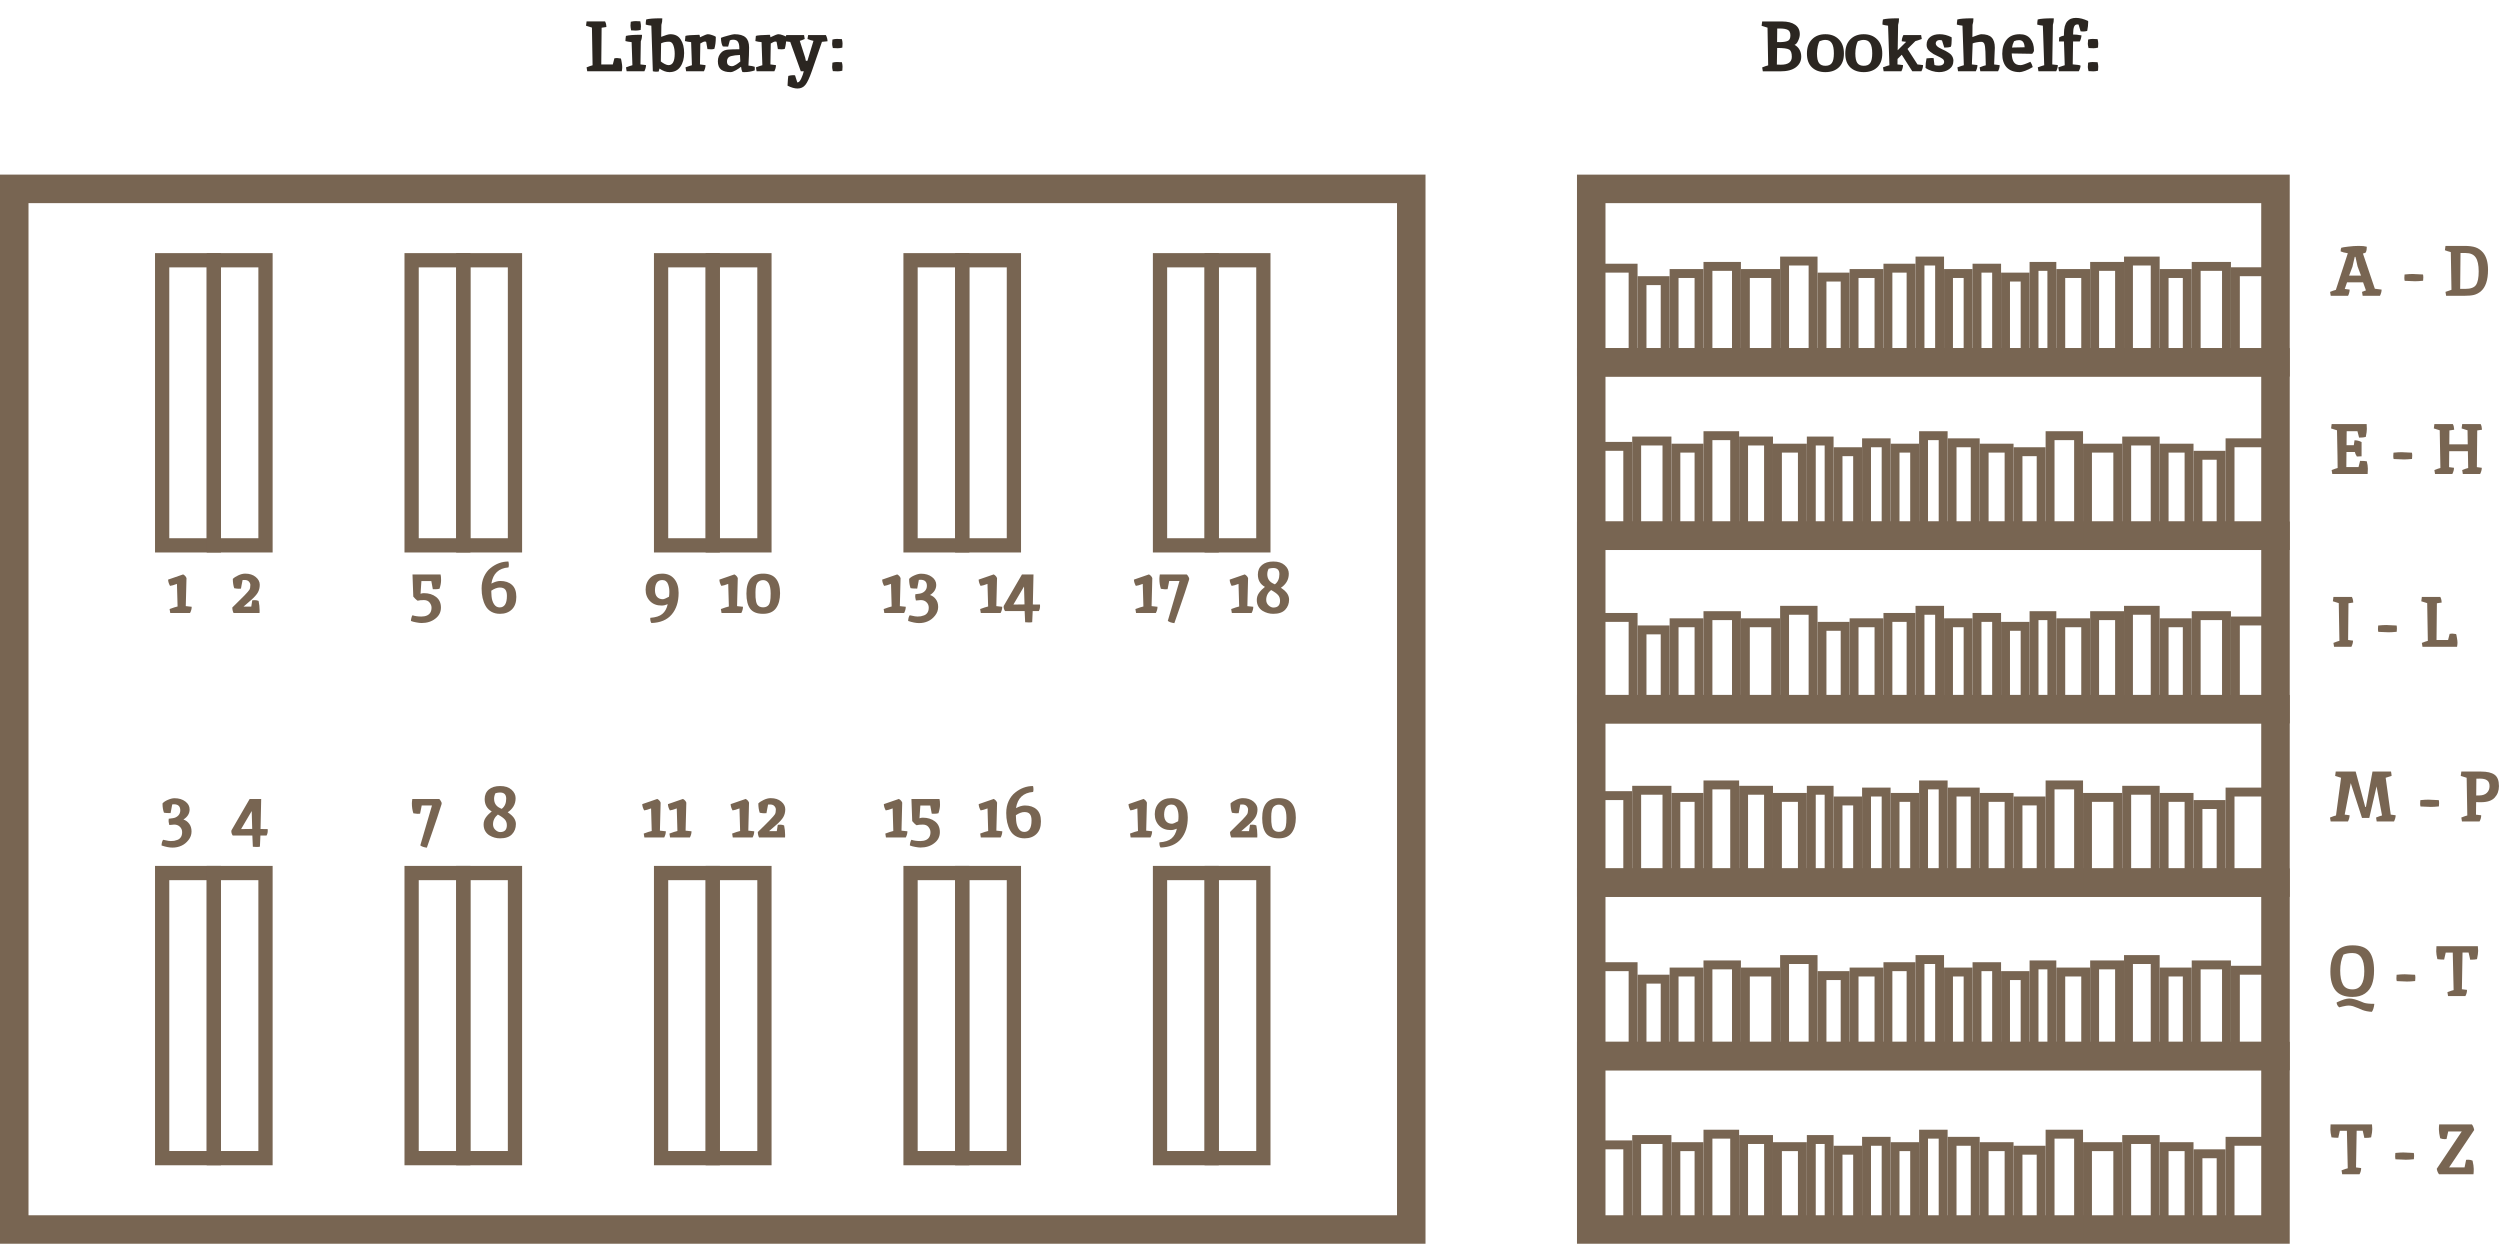 
<svg
        width="1403"
        height="698"
        viewBox="0 0 1403 698"
        fill="none"
        xmlns="http://www.w3.org/2000/svg"
>
    <rect
            id="1"
            x="91"
            y="146.052"
            width="29"
            height="160"
            stroke="#786552"
            stroke-width="8"
    />
    <rect
            id="2"
            x="120"
            y="146.052"
            width="29"
            height="160"
            stroke="#786552"
            stroke-width="8"
    />
    <path
            d="M104.66 324.438C104.66 324.758 104.527 329.998 104.26 340.158L107.58 340.518C107.58 341.691 107.273 342.851 106.66 343.998H95.54L95.18 341.798C97.153 341.051 98.647 340.571 99.66 340.358C99.42 331.985 99.3 327.758 99.3 327.678C97.647 328.318 96.353 328.691 95.42 328.798C94.727 327.571 94.367 326.398 94.34 325.278L102.78 322.358C103.713 322.865 104.34 323.558 104.66 324.438ZM135.215 330.358L133.775 330.398C133.295 330.398 132.522 330.305 131.455 330.118C130.948 328.731 130.682 326.985 130.655 324.878C131.375 324.158 132.402 323.491 133.735 322.878C135.095 322.238 136.375 321.918 137.575 321.918C140.028 321.918 142.002 322.545 143.495 323.798C145.015 325.051 145.775 326.505 145.775 328.158C145.775 329.811 145.415 331.265 144.695 332.518C143.975 333.771 142.695 335.198 140.855 336.798L136.655 340.438H141.015C141.308 338.331 141.495 337.145 141.575 336.878C141.895 336.825 142.388 336.798 143.055 336.798C143.722 336.798 144.415 336.945 145.135 337.238C145.508 339.105 145.695 340.891 145.695 342.598L145.655 343.998H131.055C130.602 343.038 130.375 342.011 130.375 340.918C136.188 335.318 139.388 331.998 139.975 330.958C140.322 330.345 140.495 329.451 140.495 328.278C140.495 327.638 140.228 327.011 139.695 326.398C139.162 325.785 138.348 325.478 137.255 325.478C136.748 325.478 136.375 325.491 136.135 325.518C136.002 326.105 135.828 326.998 135.615 328.198C135.402 329.371 135.268 330.091 135.215 330.358Z"
            fill="#786552"
    />
    <path
            d="M101.172 454.758C101.172 452.491 99.972 451.358 97.572 451.358C97.332 451.358 97.025 451.385 96.652 451.438L95.732 456.318C93.865 456.318 92.626 456.238 92.012 456.078C91.479 454.585 91.212 452.971 91.212 451.238V450.878C91.826 450.131 92.826 449.465 94.212 448.878C95.626 448.265 96.852 447.958 97.892 447.958C100.372 447.958 102.412 448.571 104.012 449.798C105.612 450.998 106.412 452.478 106.412 454.238C106.412 456.558 105.252 458.451 102.932 459.918C104.212 460.318 105.292 461.105 106.172 462.278C107.052 463.425 107.492 464.878 107.492 466.638C107.492 468.398 106.919 469.998 105.772 471.438C104.626 472.905 103.292 473.971 101.772 474.638C100.252 475.331 98.599 475.678 96.812 475.678C95.052 475.678 92.999 475.278 90.652 474.478C90.706 473.118 90.999 472.051 91.532 471.278L92.732 471.518C94.012 471.838 95.052 471.998 95.852 471.998C96.679 471.998 97.305 471.958 97.732 471.878C98.159 471.798 98.759 471.625 99.532 471.358C100.306 471.091 100.946 470.598 101.452 469.878C101.959 469.158 102.212 468.198 102.212 466.998C102.212 465.798 101.799 464.798 100.972 463.998C100.146 463.171 99.079 462.758 97.772 462.758C97.692 462.758 96.772 462.838 95.012 462.998C94.746 461.878 94.612 461.145 94.612 460.798C94.612 460.451 94.639 460.011 94.692 459.478L97.052 459.158C98.199 458.998 99.172 458.531 99.972 457.758C100.772 456.958 101.172 455.958 101.172 454.758ZM150.219 465.278L150.259 466.198C150.259 467.238 150.032 468.145 149.579 468.918H146.139L145.859 475.158C145.405 475.265 144.792 475.318 144.019 475.318C143.245 475.318 142.539 475.278 141.899 475.198L141.619 468.918H130.619C130.085 468.145 129.819 467.331 129.819 466.478C129.819 466.265 129.845 466.105 129.899 465.998L140.099 448.398H146.579C146.579 448.505 146.459 454.118 146.219 465.238L150.219 465.278ZM141.539 465.198L141.259 455.158L135.299 465.278C136.685 465.278 138.765 465.251 141.539 465.198Z"
            fill="#786552"
    />
    <rect
            id="3"
            x="91"
            y="489.948"
            width="29"
            height="160"
            stroke="#786552"
            stroke-width="8"
    />
    <rect
            id="4"
            x="120"
            y="489.948"
            width="29"
            height="160"
            stroke="#786552"
            stroke-width="8"
    />
    <rect
            id="5"
            x="231"
            y="146.052"
            width="29"
            height="160"
            stroke="#786552"
            stroke-width="8"
    />
    <rect
            id="6"
            x="260"
            y="146.052"
            width="29"
            height="160"
            stroke="#786552"
            stroke-width="8"
    />
    <path
            d="M242.174 341C242.174 340.013 241.814 339.067 241.094 338.16C240.374 337.227 239.294 336.76 237.854 336.76C236.441 336.76 235.281 336.88 234.374 337.12C234.054 336.933 233.627 336.587 233.094 336.08C232.561 335.547 232.174 335.12 231.934 334.8L231.494 322.4H247.254C247.441 323.12 247.534 324.2 247.534 325.64C247.534 327.053 247.241 328.64 246.654 330.4C245.881 330.587 245.134 330.68 244.414 330.68C243.721 330.68 243.214 330.667 242.894 330.64L242.054 326.08H236.494L236.014 333.24C236.547 333 237.174 332.88 237.894 332.88C240.641 332.88 242.921 333.587 244.734 335C246.547 336.413 247.454 338.4 247.454 340.96C247.454 343.52 246.401 345.6 244.294 347.2C242.214 348.827 239.641 349.64 236.574 349.64C235.827 349.64 234.827 349.52 233.574 349.28C232.347 349.067 231.361 348.8 230.614 348.48C230.614 348 230.707 347.4 230.894 346.68C231.081 345.96 231.281 345.493 231.494 345.28C232.854 345.76 234.534 346 236.534 346C237.707 346 238.747 345.8 239.654 345.4C241.334 344.627 242.174 343.16 242.174 341ZM285.322 315.12C285.482 315.707 285.562 316.32 285.562 316.96C285.562 317.573 285.496 318.067 285.362 318.44C279.842 318.867 276.642 321.893 275.762 327.52C277.602 326.533 279.269 326.04 280.762 326.04C283.509 326.04 285.696 326.773 287.322 328.24C288.949 329.68 289.762 331.933 289.762 335C289.762 338.067 288.922 340.413 287.242 342.04C285.562 343.667 283.349 344.48 280.602 344.48C278.709 344.48 277.069 344.08 275.682 343.28C274.296 342.48 273.229 341.387 272.482 340C271.016 337.36 270.282 334.107 270.282 330.24C270.282 327.76 270.736 325.533 271.642 323.56C272.576 321.56 273.789 319.973 275.282 318.8C278.322 316.347 281.669 315.12 285.322 315.12ZM275.722 332.16L275.842 334.48V334.56C276.002 336.4 276.482 337.92 277.282 339.12C278.082 340.293 279.122 340.88 280.402 340.88C283.122 340.88 284.482 338.72 284.482 334.4C284.482 332.773 284.162 331.587 283.522 330.84C282.909 330.093 281.896 329.72 280.482 329.72C279.096 329.72 277.509 330.307 275.722 331.48V332.16Z"
            fill="#786552"
    />
    <path
            d="M246.506 448.4C246.719 448.533 246.999 448.893 247.346 449.48C247.692 450.04 247.866 450.44 247.866 450.68C247.866 450.92 247.852 451.107 247.826 451.24C246.359 455.933 244.639 461.107 242.666 466.76C240.719 472.413 239.679 475.4 239.546 475.72C237.892 475.507 236.666 475.08 235.866 474.44L242.426 452.04H236.666L235.746 456.64C235.426 456.693 234.946 456.72 234.306 456.72L231.986 456.44C231.426 454.76 231.146 452.893 231.146 450.84C231.146 450.253 231.226 449.44 231.386 448.4H246.506ZM289.522 462.44C289.522 464.733 288.788 466.653 287.322 468.2C285.882 469.72 283.655 470.48 280.642 470.48C278.508 470.48 276.508 469.92 274.642 468.8C273.682 468.213 272.895 467.4 272.282 466.36C271.695 465.32 271.402 464.093 271.402 462.68C271.402 461.24 271.815 459.933 272.642 458.76C273.468 457.587 274.575 456.453 275.962 455.36C273.322 453.893 272.002 451.587 272.002 448.44C272.002 446.173 272.775 444.387 274.322 443.08C275.868 441.773 277.988 441.12 280.682 441.12C283.402 441.12 285.522 441.8 287.042 443.16C288.588 444.52 289.362 446.107 289.362 447.92C289.362 449.707 288.948 451.267 288.122 452.6C287.295 453.933 286.228 455.013 284.922 455.84C286.788 457.12 288.015 458.28 288.602 459.32C289.215 460.36 289.522 461.4 289.522 462.44ZM284.442 463.12C284.442 461.813 284.068 460.747 283.322 459.92C282.575 459.067 281.268 458.133 279.402 457.12C277.588 458.613 276.682 460.453 276.682 462.64C276.682 463.867 277.122 464.893 278.002 465.72C278.908 466.547 279.802 466.96 280.682 466.96C283.188 466.96 284.442 465.68 284.442 463.12ZM284.082 448.2C284.082 445.907 282.935 444.76 280.642 444.76C279.868 444.76 279.002 444.893 278.042 445.16C277.535 446.173 277.282 447.2 277.282 448.24C277.282 450.747 278.442 452.52 280.762 453.56C280.868 453.587 281.002 453.653 281.162 453.76C281.348 453.84 281.482 453.893 281.562 453.92C283.242 452.667 284.082 450.76 284.082 448.2Z"
            fill="#786552"
    />
    <rect
            id="7"
            x="231"
            y="489.948"
            width="29"
            height="160"
            stroke="#786552"
            stroke-width="8"
    />
    <rect
            id="8"
            x="260"
            y="489.948"
            width="29"
            height="160"
            stroke="#786552"
            stroke-width="8"
    />
    <rect
            id="9"
            x="371"
            y="146.052"
            width="29"
            height="160"
            stroke="#786552"
            stroke-width="8"
    />
    <rect
            id="10"
            x="400"
            y="146.052"
            width="29"
            height="160"
            stroke="#786552"
            stroke-width="8"
    />
    <path
            d="M364.92 347.24C364.92 346.973 364.933 346.8 364.96 346.72C367.973 346.507 370.213 345.787 371.68 344.56C373.173 343.333 374.187 341.507 374.72 339.08C373.493 339.587 372.36 339.84 371.32 339.84C368.573 339.84 366.387 339 364.76 337.32C363.133 335.64 362.32 333.507 362.32 330.92C362.32 328.333 363.133 326.187 364.76 324.48C366.413 322.773 368.693 321.92 371.6 321.92C374.507 321.92 376.773 322.907 378.4 324.88C380.027 326.827 380.84 329.44 380.84 332.72C380.84 337.733 379.56 341.76 377 344.8C374.44 347.867 370.627 349.48 365.56 349.64C365.133 349.027 364.92 348.227 364.92 347.24ZM372 336.28C372.587 336.28 373.733 335.813 375.44 334.88C375.573 333.92 375.64 333.027 375.64 332.2C375.64 331.347 375.587 330.6 375.48 329.96C375.373 329.293 375.187 328.6 374.92 327.88C374.68 327.16 374.28 326.587 373.72 326.16C373.16 325.733 372.493 325.52 371.72 325.52C369.027 325.52 367.64 327.387 367.56 331.12C367.56 332.827 367.96 334.12 368.76 335C369.56 335.853 370.64 336.28 372 336.28ZM414.039 324.44C414.039 324.76 413.905 330 413.639 340.16L416.959 340.52C416.959 341.693 416.652 342.853 416.039 344H404.919L404.559 341.8C406.532 341.053 408.025 340.573 409.039 340.36C408.799 331.987 408.679 327.76 408.679 327.68C407.025 328.32 405.732 328.693 404.799 328.8C404.105 327.573 403.745 326.4 403.719 325.28L412.159 322.36C413.092 322.867 413.719 323.56 414.039 324.44ZM428.253 321.92C431.559 321.92 433.973 322.88 435.493 324.8C437.013 326.693 437.773 329.4 437.773 332.92C437.773 336.413 437.013 339.213 435.493 341.32C433.973 343.427 431.546 344.48 428.213 344.48C424.879 344.48 422.493 343.547 421.053 341.68C419.613 339.787 418.893 336.933 418.893 333.12C418.893 325.653 422.013 321.92 428.253 321.92ZM426.213 340.4C426.773 340.693 427.453 340.84 428.253 340.84C429.053 340.84 429.719 340.693 430.253 340.4C430.813 340.107 431.226 339.747 431.493 339.32C431.786 338.893 432.013 338.293 432.173 337.52C432.386 336.507 432.493 335.027 432.493 333.08C432.493 328.067 431.079 325.56 428.253 325.56C427.479 325.56 426.813 325.72 426.253 326.04C425.693 326.36 425.266 326.733 424.973 327.16C424.679 327.587 424.453 328.16 424.293 328.88C424.079 329.84 423.973 330.987 423.973 332.32C423.973 333.627 423.986 334.613 424.013 335.28C424.066 335.92 424.159 336.64 424.293 337.44C424.453 338.213 424.679 338.827 424.973 339.28C425.266 339.707 425.679 340.08 426.213 340.4Z"
            fill="#786552"
    />
    <path
            d="M370.746 450.44C370.746 450.76 370.612 456 370.346 466.16L373.666 466.52C373.666 467.693 373.359 468.853 372.746 470H361.626L361.266 467.8C363.239 467.053 364.732 466.573 365.746 466.36C365.506 457.987 365.386 453.76 365.386 453.68C363.732 454.32 362.439 454.693 361.506 454.8C360.812 453.573 360.452 452.4 360.426 451.28L368.866 448.36C369.799 448.867 370.426 449.56 370.746 450.44ZM385.16 450.44C385.16 450.76 385.027 456 384.76 466.16L388.08 466.52C388.08 467.693 387.773 468.853 387.16 470H376.04L375.68 467.8C377.653 467.053 379.147 466.573 380.16 466.36C379.92 457.987 379.8 453.76 379.8 453.68C378.147 454.32 376.853 454.693 375.92 454.8C375.227 453.573 374.867 452.4 374.84 451.28L383.28 448.36C384.213 448.867 384.84 449.56 385.16 450.44ZM420.355 450.44C420.355 450.76 420.222 456 419.955 466.16L423.275 466.52C423.275 467.693 422.968 468.853 422.355 470H411.235L410.875 467.8C412.848 467.053 414.342 466.573 415.355 466.36C415.115 457.987 414.995 453.76 414.995 453.68C413.342 454.32 412.048 454.693 411.115 454.8C410.422 453.573 410.062 452.4 410.035 451.28L418.475 448.36C419.408 448.867 420.035 449.56 420.355 450.44ZM430.129 456.36L428.689 456.4C428.209 456.4 427.436 456.307 426.369 456.12C425.863 454.733 425.596 452.987 425.569 450.88C426.289 450.16 427.316 449.493 428.649 448.88C430.009 448.24 431.289 447.92 432.489 447.92C434.943 447.92 436.916 448.547 438.409 449.8C439.929 451.053 440.689 452.507 440.689 454.16C440.689 455.813 440.329 457.267 439.609 458.52C438.889 459.773 437.609 461.2 435.769 462.8L431.569 466.44H435.929C436.223 464.333 436.409 463.147 436.489 462.88C436.809 462.827 437.303 462.8 437.969 462.8C438.636 462.8 439.329 462.947 440.049 463.24C440.423 465.107 440.609 466.893 440.609 468.6L440.569 470H425.969C425.516 469.04 425.289 468.013 425.289 466.92C431.103 461.32 434.303 458 434.889 456.96C435.236 456.347 435.409 455.453 435.409 454.28C435.409 453.64 435.143 453.013 434.609 452.4C434.076 451.787 433.263 451.48 432.169 451.48C431.663 451.48 431.289 451.493 431.049 451.52C430.916 452.107 430.743 453 430.529 454.2C430.316 455.373 430.183 456.093 430.129 456.36Z"
            fill="#786552"
    />
    <rect
            id="11"
            x="371"
            y="489.948"
            width="29"
            height="160"
            stroke="#786552"
            stroke-width="8"
    />
    <rect
            id="12"
            x="400"
            y="489.948"
            width="29"
            height="160"
            stroke="#786552"
            stroke-width="8"
    />
    <rect
            id="13"
            x="511"
            y="146.052"
            width="29"
            height="160"
            stroke="#786552"
            stroke-width="8"
    />
    <rect
            id="14"
            x="540"
            y="146.052"
            width="29"
            height="160"
            stroke="#786552"
            stroke-width="8"
    />
    <path
            d="M505.398 324.44C505.398 324.76 505.265 330 504.998 340.16L508.318 340.52C508.318 341.693 508.011 342.853 507.398 344H496.278L495.918 341.8C497.891 341.053 499.385 340.573 500.398 340.36C500.158 331.987 500.038 327.76 500.038 327.68C498.385 328.32 497.091 328.693 496.158 328.8C495.465 327.573 495.105 326.4 495.078 325.28L503.518 322.36C504.451 322.867 505.078 323.56 505.398 324.44ZM520.172 328.76C520.172 326.493 518.972 325.36 516.572 325.36C516.332 325.36 516.026 325.387 515.652 325.44L514.732 330.32C512.866 330.32 511.626 330.24 511.012 330.08C510.479 328.587 510.212 326.973 510.212 325.24V324.88C510.826 324.133 511.826 323.467 513.212 322.88C514.626 322.267 515.852 321.96 516.892 321.96C519.372 321.96 521.412 322.573 523.012 323.8C524.612 325 525.412 326.48 525.412 328.24C525.412 330.56 524.252 332.453 521.932 333.92C523.212 334.32 524.292 335.107 525.172 336.28C526.052 337.427 526.492 338.88 526.492 340.64C526.492 342.4 525.919 344 524.772 345.44C523.626 346.907 522.292 347.973 520.772 348.64C519.252 349.333 517.599 349.68 515.812 349.68C514.052 349.68 511.999 349.28 509.652 348.48C509.706 347.12 509.999 346.053 510.532 345.28L511.732 345.52C513.012 345.84 514.052 346 514.852 346C515.679 346 516.306 345.96 516.732 345.88C517.159 345.8 517.759 345.627 518.532 345.36C519.306 345.093 519.946 344.6 520.452 343.88C520.959 343.16 521.212 342.2 521.212 341C521.212 339.8 520.799 338.8 519.972 338C519.146 337.173 518.079 336.76 516.772 336.76C516.692 336.76 515.772 336.84 514.012 337C513.746 335.88 513.612 335.147 513.612 334.8C513.612 334.453 513.639 334.013 513.692 333.48L516.052 333.16C517.199 333 518.172 332.533 518.972 331.76C519.772 330.96 520.172 329.96 520.172 328.76ZM559.539 324.44C559.539 324.76 559.405 330 559.139 340.16L562.459 340.52C562.459 341.693 562.152 342.853 561.539 344H550.419L550.059 341.8C552.032 341.053 553.525 340.573 554.539 340.36C554.299 331.987 554.179 327.76 554.179 327.68C552.525 328.32 551.232 328.693 550.299 328.8C549.605 327.573 549.245 326.4 549.219 325.28L557.659 322.36C558.592 322.867 559.219 323.56 559.539 324.44ZM583.633 339.28L583.673 340.2C583.673 341.24 583.446 342.147 582.993 342.92H579.553L579.273 349.16C578.819 349.267 578.206 349.32 577.433 349.32C576.659 349.32 575.953 349.28 575.313 349.2L575.033 342.92H564.033C563.499 342.147 563.233 341.333 563.233 340.48C563.233 340.267 563.259 340.107 563.313 340L573.513 322.4H579.993C579.993 322.507 579.873 328.12 579.633 339.24L583.633 339.28ZM574.953 339.2L574.673 329.16L568.713 339.28C570.099 339.28 572.179 339.253 574.953 339.2Z"
            fill="#786552"
    />
    <path
            d="M506.32 450.44C506.32 450.76 506.187 456 505.92 466.16L509.24 466.52C509.24 467.693 508.933 468.853 508.32 470H497.2L496.84 467.8C498.813 467.053 500.307 466.573 501.32 466.36C501.08 457.987 500.96 453.76 500.96 453.68C499.307 454.32 498.013 454.693 497.08 454.8C496.387 453.573 496.027 452.4 496 451.28L504.44 448.36C505.373 448.867 506 449.56 506.32 450.44ZM522.174 467C522.174 466.013 521.814 465.067 521.094 464.16C520.374 463.227 519.294 462.76 517.854 462.76C516.441 462.76 515.281 462.88 514.374 463.12C514.054 462.933 513.627 462.587 513.094 462.08C512.561 461.547 512.174 461.12 511.934 460.8L511.494 448.4H527.254C527.441 449.12 527.534 450.2 527.534 451.64C527.534 453.053 527.241 454.64 526.654 456.4C525.881 456.587 525.134 456.68 524.414 456.68C523.721 456.68 523.214 456.667 522.894 456.64L522.054 452.08H516.494L516.014 459.24C516.547 459 517.174 458.88 517.894 458.88C520.641 458.88 522.921 459.587 524.734 461C526.547 462.413 527.454 464.4 527.454 466.96C527.454 469.52 526.401 471.6 524.294 473.2C522.214 474.827 519.641 475.64 516.574 475.64C515.827 475.64 514.827 475.52 513.574 475.28C512.347 475.067 511.361 474.8 510.614 474.48C510.614 474 510.707 473.4 510.894 472.68C511.081 471.96 511.281 471.493 511.494 471.28C512.854 471.76 514.534 472 516.534 472C517.707 472 518.747 471.8 519.654 471.4C521.334 470.627 522.174 469.16 522.174 467ZM559.562 450.44C559.562 450.76 559.429 456 559.162 466.16L562.482 466.52C562.482 467.693 562.176 468.853 561.562 470H550.442L550.082 467.8C552.056 467.053 553.549 466.573 554.562 466.36C554.322 457.987 554.202 453.76 554.202 453.68C552.549 454.32 551.256 454.693 550.322 454.8C549.629 453.573 549.269 452.4 549.242 451.28L557.682 448.36C558.616 448.867 559.242 449.56 559.562 450.44ZM579.736 441.12C579.896 441.707 579.976 442.32 579.976 442.96C579.976 443.573 579.91 444.067 579.776 444.44C574.256 444.867 571.056 447.893 570.176 453.52C572.016 452.533 573.683 452.04 575.176 452.04C577.923 452.04 580.11 452.773 581.736 454.24C583.363 455.68 584.176 457.933 584.176 461C584.176 464.067 583.336 466.413 581.656 468.04C579.976 469.667 577.763 470.48 575.016 470.48C573.123 470.48 571.483 470.08 570.096 469.28C568.71 468.48 567.643 467.387 566.896 466C565.43 463.36 564.696 460.107 564.696 456.24C564.696 453.76 565.15 451.533 566.056 449.56C566.99 447.56 568.203 445.973 569.696 444.8C572.736 442.347 576.083 441.12 579.736 441.12ZM570.136 458.16L570.256 460.48V460.56C570.416 462.4 570.896 463.92 571.696 465.12C572.496 466.293 573.536 466.88 574.816 466.88C577.536 466.88 578.896 464.72 578.896 460.4C578.896 458.773 578.576 457.587 577.936 456.84C577.323 456.093 576.31 455.72 574.896 455.72C573.51 455.72 571.923 456.307 570.136 457.48V458.16Z"
            fill="#786552"
    />
    <rect
            id="15"
            x="511"
            y="489.948"
            width="29"
            height="160"
            stroke="#786552"
            stroke-width="8"
    />
    <rect
            id="16"
            x="540"
            y="489.948"
            width="29"
            height="160"
            stroke="#786552"
            stroke-width="8"
    />
    <rect
            id="17"
            x="651"
            y="146.052"
            width="29"
            height="160"
            stroke="#786552"
            stroke-width="8"
    />
    <rect
            id="18"
            x="680"
            y="146.052"
            width="29"
            height="160"
            stroke="#786552"
            stroke-width="8"
    />
    <path
            d="M646.672 324.44C646.672 324.76 646.538 330 646.272 340.16L649.592 340.52C649.592 341.693 649.285 342.853 648.672 344H637.552L637.192 341.8C639.165 341.053 640.658 340.573 641.672 340.36C641.432 331.987 641.312 327.76 641.312 327.68C639.658 328.32 638.365 328.693 637.432 328.8C636.738 327.573 636.378 326.4 636.352 325.28L644.792 322.36C645.725 322.867 646.352 323.56 646.672 324.44ZM666.006 322.4C666.219 322.533 666.499 322.893 666.846 323.48C667.192 324.04 667.366 324.44 667.366 324.68C667.366 324.92 667.352 325.107 667.326 325.24C665.859 329.933 664.139 335.107 662.166 340.76C660.219 346.413 659.179 349.4 659.046 349.72C657.392 349.507 656.166 349.08 655.366 348.44L661.926 326.04H656.166L655.246 330.64C654.926 330.693 654.446 330.72 653.806 330.72L651.486 330.44C650.926 328.76 650.646 326.893 650.646 324.84C650.646 324.253 650.726 323.44 650.886 322.4H666.006ZM700.422 324.44C700.422 324.76 700.288 330 700.022 340.16L703.342 340.52C703.342 341.693 703.035 342.853 702.422 344H691.302L690.942 341.8C692.915 341.053 694.408 340.573 695.422 340.36C695.182 331.987 695.062 327.76 695.062 327.68C693.408 328.32 692.115 328.693 691.182 328.8C690.488 327.573 690.128 326.4 690.102 325.28L698.542 322.36C699.475 322.867 700.102 323.56 700.422 324.44ZM723.436 336.44C723.436 338.733 722.702 340.653 721.236 342.2C719.796 343.72 717.569 344.48 714.556 344.48C712.422 344.48 710.422 343.92 708.556 342.8C707.596 342.213 706.809 341.4 706.196 340.36C705.609 339.32 705.316 338.093 705.316 336.68C705.316 335.24 705.729 333.933 706.556 332.76C707.382 331.587 708.489 330.453 709.876 329.36C707.236 327.893 705.916 325.587 705.916 322.44C705.916 320.173 706.689 318.387 708.236 317.08C709.782 315.773 711.902 315.12 714.596 315.12C717.316 315.12 719.436 315.8 720.956 317.16C722.502 318.52 723.276 320.107 723.276 321.92C723.276 323.707 722.862 325.267 722.036 326.6C721.209 327.933 720.142 329.013 718.836 329.84C720.702 331.12 721.929 332.28 722.516 333.32C723.129 334.36 723.436 335.4 723.436 336.44ZM718.356 337.12C718.356 335.813 717.982 334.747 717.236 333.92C716.489 333.067 715.182 332.133 713.316 331.12C711.502 332.613 710.596 334.453 710.596 336.64C710.596 337.867 711.036 338.893 711.916 339.72C712.822 340.547 713.716 340.96 714.596 340.96C717.102 340.96 718.356 339.68 718.356 337.12ZM717.996 322.2C717.996 319.907 716.849 318.76 714.556 318.76C713.782 318.76 712.916 318.893 711.956 319.16C711.449 320.173 711.196 321.2 711.196 322.24C711.196 324.747 712.356 326.52 714.676 327.56C714.782 327.587 714.916 327.653 715.076 327.76C715.262 327.84 715.396 327.893 715.476 327.92C717.156 326.667 717.996 324.76 717.996 322.2Z"
            fill="#786552"
    />
    <path
            d="M643.644 450.44C643.644 450.76 643.511 456 643.244 466.16L646.564 466.52C646.564 467.693 646.258 468.853 645.644 470H634.524L634.164 467.8C636.138 467.053 637.631 466.573 638.644 466.36C638.404 457.987 638.284 453.76 638.284 453.68C636.631 454.32 635.338 454.693 634.404 454.8C633.711 453.573 633.351 452.4 633.324 451.28L641.764 448.36C642.698 448.867 643.324 449.56 643.644 450.44ZM650.658 473.24C650.658 472.973 650.672 472.8 650.698 472.72C653.712 472.507 655.952 471.787 657.418 470.56C658.912 469.333 659.925 467.507 660.458 465.08C659.232 465.587 658.098 465.84 657.058 465.84C654.312 465.84 652.125 465 650.498 463.32C648.872 461.64 648.058 459.507 648.058 456.92C648.058 454.333 648.872 452.187 650.498 450.48C652.152 448.773 654.432 447.92 657.338 447.92C660.245 447.92 662.512 448.907 664.138 450.88C665.765 452.827 666.578 455.44 666.578 458.72C666.578 463.733 665.298 467.76 662.738 470.8C660.178 473.867 656.365 475.48 651.298 475.64C650.872 475.027 650.658 474.227 650.658 473.24ZM657.738 462.28C658.325 462.28 659.472 461.813 661.178 460.88C661.312 459.92 661.378 459.027 661.378 458.2C661.378 457.347 661.325 456.6 661.218 455.96C661.112 455.293 660.925 454.6 660.658 453.88C660.418 453.16 660.018 452.587 659.458 452.16C658.898 451.733 658.232 451.52 657.458 451.52C654.765 451.52 653.378 453.387 653.298 457.12C653.298 458.827 653.698 460.12 654.498 461C655.298 461.853 656.378 462.28 657.738 462.28ZM695.137 456.36L693.697 456.4C693.217 456.4 692.444 456.307 691.377 456.12C690.87 454.733 690.604 452.987 690.577 450.88C691.297 450.16 692.324 449.493 693.657 448.88C695.017 448.24 696.297 447.92 697.497 447.92C699.95 447.92 701.924 448.547 703.417 449.8C704.937 451.053 705.697 452.507 705.697 454.16C705.697 455.813 705.337 457.267 704.617 458.52C703.897 459.773 702.617 461.2 700.777 462.8L696.577 466.44H700.937C701.23 464.333 701.417 463.147 701.497 462.88C701.817 462.827 702.31 462.8 702.977 462.8C703.644 462.8 704.337 462.947 705.057 463.24C705.43 465.107 705.617 466.893 705.617 468.6L705.577 470H690.977C690.524 469.04 690.297 468.013 690.297 466.92C696.11 461.32 699.31 458 699.897 456.96C700.244 456.347 700.417 455.453 700.417 454.28C700.417 453.64 700.15 453.013 699.617 452.4C699.084 451.787 698.27 451.48 697.177 451.48C696.67 451.48 696.297 451.493 696.057 451.52C695.924 452.107 695.75 453 695.537 454.2C695.324 455.373 695.19 456.093 695.137 456.36ZM717.702 447.92C721.009 447.92 723.422 448.88 724.942 450.8C726.462 452.693 727.222 455.4 727.222 458.92C727.222 462.413 726.462 465.213 724.942 467.32C723.422 469.427 720.995 470.48 717.662 470.48C714.329 470.48 711.942 469.547 710.502 467.68C709.062 465.787 708.342 462.933 708.342 459.12C708.342 451.653 711.462 447.92 717.702 447.92ZM715.662 466.4C716.222 466.693 716.902 466.84 717.702 466.84C718.502 466.84 719.169 466.693 719.702 466.4C720.262 466.107 720.675 465.747 720.942 465.32C721.235 464.893 721.462 464.293 721.622 463.52C721.835 462.507 721.942 461.027 721.942 459.08C721.942 454.067 720.529 451.56 717.702 451.56C716.929 451.56 716.262 451.72 715.702 452.04C715.142 452.36 714.715 452.733 714.422 453.16C714.129 453.587 713.902 454.16 713.742 454.88C713.529 455.84 713.422 456.987 713.422 458.32C713.422 459.627 713.435 460.613 713.462 461.28C713.515 461.92 713.609 462.64 713.742 463.44C713.902 464.213 714.129 464.827 714.422 465.28C714.715 465.707 715.129 466.08 715.662 466.4Z"
            fill="#786552"
    />
    <rect
            id="19"
            x="651"
            y="489.948"
            width="29"
            height="160"
            stroke="#786552"
            stroke-width="8"
    />
    <rect
            id="20"
            x="680"
            y="489.948"
            width="29"
            height="160"
            stroke="#786552"
            stroke-width="8"
    />
    <rect
            x="8"
            y="106"
            width="784"
            height="584"
            stroke="#786552"
            stroke-width="16"
    />

    <path
            d="M344.793 32.72C345.433 32.613 345.913 32.56 346.233 32.56C346.58 32.56 347.313 32.653 348.433 32.84C348.54 33.053 348.687 33.733 348.873 34.88C349.087 36.027 349.193 36.96 349.193 37.68C349.193 38.373 349.113 39.147 348.953 40H329.553L329.193 37.8C330.5 37.267 331.62 36.88 332.553 36.64C332.553 36.56 332.433 29.507 332.193 15.48L328.873 14.44L329.193 12H339.593C339.567 12 339.567 12.027 339.593 12.08C339.647 12.133 339.7 12.253 339.753 12.44C339.833 12.6 339.913 12.8 339.993 13.04C340.153 13.467 340.26 14.173 340.313 15.16C338.953 15.373 338.06 15.507 337.633 15.56C337.527 24.76 337.46 31.627 337.433 36.16H343.913L344.793 32.72ZM359.345 19.52C359.852 19.52 360.172 19.533 360.305 19.56C360.305 20.867 360.078 22.08 359.625 23.2C359.518 28.96 359.452 33.28 359.425 36.16L362.545 36.52C362.545 37.613 362.238 38.773 361.625 40H351.665L351.305 37.8C352.958 37.187 354.158 36.787 354.905 36.6L354.465 23.64C352.892 23.48 351.732 23.28 350.985 23.04C350.985 22.373 351.078 21.413 351.265 20.16C352.838 19.733 355.532 19.52 359.345 19.52ZM359.345 11.96C359.585 13.16 359.705 14.08 359.705 14.72C359.705 15.333 359.652 16.027 359.545 16.8C358.478 17.04 357.572 17.16 356.825 17.16C356.105 17.16 355.225 17.12 354.185 17.04C353.945 15.84 353.825 14.933 353.825 14.32C353.825 13.68 353.878 12.973 353.985 12.2C355.052 11.96 355.945 11.84 356.665 11.84C357.412 11.84 358.305 11.88 359.345 11.96ZM370.45 10.28C371.09 10.28 371.503 10.293 371.69 10.32C371.69 11.707 371.517 12.92 371.17 13.96L371.05 20.68C373.53 19.693 375.237 19.2 376.17 19.2C378.81 19.2 380.757 20.187 382.01 22.16C383.29 24.107 383.93 26.64 383.93 29.76C383.93 32.88 383.223 35.453 381.81 37.48C380.397 39.48 378.343 40.48 375.65 40.48C373.89 40.48 372.037 39.813 370.09 38.48C369.983 39.093 369.823 39.653 369.61 40.16C369.13 40.213 368.65 40.24 368.17 40.24C367.69 40.24 367.09 40.16 366.37 40L365.53 14.4C364.277 14.267 363.223 14.067 362.37 13.8C362.37 12.813 362.463 11.853 362.65 10.92C364.197 10.493 366.797 10.28 370.45 10.28ZM375.49 23.4C373.757 23.4 372.263 23.707 371.01 24.32C370.957 28.8 370.903 32.187 370.85 34.48C371.49 35.013 372.223 35.493 373.05 35.92C373.877 36.347 374.583 36.56 375.17 36.56C377.49 36.56 378.65 34.427 378.65 30.16C378.65 28.347 378.397 26.773 377.89 25.44C377.41 24.08 376.61 23.4 375.49 23.4ZM396.302 23.52C396.248 23.387 395.982 23.32 395.502 23.32C395.022 23.32 394.195 23.68 393.022 24.4C392.915 29.627 392.848 33.547 392.822 36.16L395.942 36.56C395.942 37.707 395.635 38.853 395.022 40H385.062L384.702 37.8C386.355 37.187 387.555 36.787 388.302 36.6L387.862 23.64C386.475 23.533 385.315 23.333 384.382 23.04L384.662 20.16C385.382 19.84 387.982 19.627 392.462 19.52C392.702 19.76 392.822 20.227 392.822 20.92C395.168 19.773 396.648 19.2 397.262 19.2C397.902 19.2 398.675 19.36 399.582 19.68C400.515 19.973 401.222 20.293 401.702 20.64V21.32C401.702 23.507 401.435 25.533 400.902 27.4C400.448 27.587 399.848 27.68 399.102 27.68C398.355 27.68 397.662 27.64 397.022 27.56C396.942 27.213 396.702 25.867 396.302 23.52ZM409.99 40.48C407.724 40.48 405.964 40.013 404.71 39.08C403.484 38.147 402.87 36.573 402.87 34.36C402.87 32.253 403.604 30.533 405.07 29.2C405.924 28.427 407.11 27.973 408.63 27.84C410.15 27.707 412.244 27.64 414.91 27.64V27C414.91 25.373 414.644 24.187 414.11 23.44C413.604 22.667 412.697 22.28 411.39 22.28C410.724 22.28 410.124 22.413 409.59 22.68L408.63 26.16L405.67 26.08C405.004 25.067 404.644 23.453 404.59 21.24C405.124 20.973 406.377 20.573 408.35 20.04C410.324 19.48 411.59 19.2 412.15 19.2C415.03 19.2 417.124 19.8 418.43 21C419.737 22.173 420.39 24.053 420.39 26.64C420.39 29.2 420.27 32.587 420.03 36.8C421.55 36.933 422.724 37.16 423.55 37.48C423.577 37.8 423.59 38.187 423.59 38.64L423.55 39.52C421.63 40.16 419.697 40.48 417.75 40.48C417.244 40.48 416.87 40.467 416.63 40.44C416.23 39.64 415.99 38.68 415.91 37.56H415.71C415.204 38.04 414.31 38.653 413.03 39.4C411.777 40.12 410.764 40.48 409.99 40.48ZM407.99 34.6C407.99 35.48 408.257 36.133 408.79 36.56C409.35 36.96 409.977 37.16 410.67 37.16C411.364 37.16 412.19 36.853 413.15 36.24C414.11 35.6 414.884 35.027 415.47 34.52L415.27 30.84C413.164 30.947 411.577 31.147 410.51 31.44C408.83 31.787 407.99 32.84 407.99 34.6ZM435.833 23.52C435.78 23.387 435.513 23.32 435.033 23.32C434.553 23.32 433.726 23.68 432.553 24.4C432.446 29.627 432.38 33.547 432.353 36.16L435.473 36.56C435.473 37.707 435.166 38.853 434.553 40H424.593L424.233 37.8C425.886 37.187 427.086 36.787 427.833 36.6L427.393 23.64C426.006 23.533 424.846 23.333 423.913 23.04L424.193 20.16C424.913 19.84 427.513 19.627 431.993 19.52C432.233 19.76 432.353 20.227 432.353 20.92C434.7 19.773 436.18 19.2 436.793 19.2C437.433 19.2 438.206 19.36 439.113 19.68C440.046 19.973 440.753 20.293 441.233 20.64V21.32C441.233 23.507 440.966 25.533 440.433 27.4C439.98 27.587 439.38 27.68 438.633 27.68C437.886 27.68 437.193 27.64 436.553 27.56C436.473 27.213 436.233 25.867 435.833 23.52ZM447.522 49.68C446.748 49.68 445.895 49.547 444.962 49.28C444.028 49.013 443.028 48.613 441.962 48.08C442.122 45.013 442.268 43.187 442.402 42.6C443.415 42.333 444.242 42.2 444.882 42.2C445.548 42.2 445.975 42.213 446.162 42.24L447.442 46.24L447.802 46.2C448.415 46.12 449.042 45.387 449.682 44C450.322 42.613 450.788 41.28 451.082 40H449.402L443.482 23.52L440.362 23.16C440.362 22.067 440.668 20.907 441.282 19.68H451.242L451.602 21.88C450.508 22.387 449.588 22.733 448.842 22.92L451.882 32.4L452.242 34.12H453.122L456.522 22.92C455.615 22.76 454.495 22.413 453.162 21.88L453.522 19.68H463.482C464.095 20.907 464.402 22.067 464.402 23.16C463.362 23.32 462.322 23.427 461.282 23.48C458.882 30.52 457.002 35.96 455.642 39.8C454.308 43.64 453.095 46.24 452.002 47.6C450.908 48.987 449.415 49.68 447.522 49.68ZM472.475 34.92C472.715 35.88 472.835 36.707 472.835 37.4C472.835 38.067 472.795 38.827 472.715 39.68C471.782 39.92 470.915 40.04 470.115 40.04C469.315 40.04 468.409 40 467.395 39.92C467.129 38.853 466.995 38.08 466.995 37.6C466.995 37.093 467.049 36.28 467.155 35.16C468.035 34.92 468.875 34.8 469.675 34.8C470.502 34.8 471.435 34.84 472.475 34.92ZM472.475 21.96C472.715 22.92 472.835 23.747 472.835 24.44C472.835 25.107 472.795 25.867 472.715 26.72C471.782 26.96 470.915 27.08 470.115 27.08C469.315 27.08 468.409 27.04 467.395 26.96C467.129 25.893 466.995 25.12 466.995 24.64C466.995 24.133 467.049 23.32 467.155 22.2C468.035 21.96 468.875 21.84 469.675 21.84C470.502 21.84 471.435 21.88 472.475 21.96Z"
            fill="#2B2621"
    />
    <rect id="A" x="893" y="106" width="96" height="97.33" />
    <rect id="B" x="893" y="203" width="96" height="97.33" />
    <rect id="C" x="893" y="300" width="96" height="97.33" />
    <rect id="D" x="893" y="397" width="96" height="97.33" />
    <rect id="E" x="893" y="494" width="96" height="97.33" />
    <rect id="F" x="893" y="591" width="96" height="97.33" />
    <rect id="G" x="989" y="106" width="96" height="97.33" />
    <rect id="H" x="989" y="203" width="96" height="97.33" />
    <rect id="I" x="989" y="300" width="96" height="97.33" />
    <rect id="J" x="989" y="397" width="96" height="97.33" />
    <rect id="K" x="989" y="494" width="96" height="97.33" />
    <rect id="L" x="989" y="591" width="96" height="97.33" />
    <rect id="M" x="1085" y="106" width="96" height="97.33" />
    <rect id="N" x="1085" y="203" width="96" height="97.33" />
    <rect id="O" x="1085" y="300" width="96" height="97.33" />
    <rect id="P" x="1085" y="397" width="96" height="97.33" />
    <rect id="Q" x="1085" y="494" width="96" height="97.33" />
    <rect id="R" x="1085" y="591" width="96" height="97.33" />
    <rect id="S" x="1181" y="106" width="96" height="97.33" />
    <rect id="T" x="1181" y="203" width="96" height="97.33" />
    <rect id="U" x="1181" y="300" width="96" height="97.33" />
    <rect id="V" x="1181" y="397" width="96" height="97.33" />
    <rect id="W" x="1181" y="494" width="96" height="97.33" />
    <rect id="X" x="1181" y="591" width="96" height="97.33" />
    <rect
            x="895.5"
            y="150.5"
            width="21"
            height="50"
            stroke="#786552"
            stroke-width="5"
    />
    <rect
            x="921.5"
            y="157.5"
            width="13"
            height="43"
            stroke="#786552"
            stroke-width="5"
    />
    <rect
            x="939.5"
            y="153.5"
            width="14"
            height="47"
            stroke="#786552"
            stroke-width="5"
    />
    <rect
            x="958.5"
            y="149.5"
            width="16"
            height="51"
            stroke="#786552"
            stroke-width="5"
    />
    <rect
            x="979.5"
            y="153.5"
            width="17"
            height="47"
            stroke="#786552"
            stroke-width="5"
    />
    <rect
            x="1001.5"
            y="146.5"
            width="16"
            height="54"
            stroke="#786552"
            stroke-width="5"
    />
    <rect
            x="1022.5"
            y="155.5"
            width="13"
            height="45"
            stroke="#786552"
            stroke-width="5"
    />
    <rect
            x="1040.5"
            y="153.5"
            width="14"
            height="47"
            stroke="#786552"
            stroke-width="5"
    />
    <rect
            x="1059.5"
            y="150.5"
            width="13"
            height="50"
            stroke="#786552"
            stroke-width="5"
    />
    <rect
            x="1077.5"
            y="146.5"
            width="11"
            height="54"
            stroke="#786552"
            stroke-width="5"
    />
    <rect
            x="1093.5"
            y="153.5"
            width="11"
            height="47"
            stroke="#786552"
            stroke-width="5"
    />
    <rect
            x="1109.5"
            y="150.5"
            width="11"
            height="50"
            stroke="#786552"
            stroke-width="5"
    />
    <rect
            x="1125.5"
            y="155.5"
            width="11"
            height="45"
            stroke="#786552"
            stroke-width="5"
    />
    <rect
            x="1141.5"
            y="149.5"
            width="10"
            height="51"
            stroke="#786552"
            stroke-width="5"
    />
    <rect
            x="1156.5"
            y="153.5"
            width="14"
            height="47"
            stroke="#786552"
            stroke-width="5"
    />
    <rect
            x="1175.5"
            y="149.5"
            width="14"
            height="51"
            stroke="#786552"
            stroke-width="5"
    />
    <rect
            x="1194.5"
            y="146.5"
            width="15"
            height="54"
            stroke="#786552"
            stroke-width="5"
    />
    <rect
            x="1214.5"
            y="153.5"
            width="13"
            height="47"
            stroke="#786552"
            stroke-width="5"
    />
    <rect
            x="1232.5"
            y="149.5"
            width="17"
            height="51"
            stroke="#786552"
            stroke-width="5"
    />
    <rect
            x="1254.5"
            y="152.5"
            width="18"
            height="48"
            stroke="#786552"
            stroke-width="5"
    />
    <rect
            x="-2.5"
            y="2.5"
            width="21"
            height="50"
            transform="matrix(-1 0 0 1 1270 246)"
            stroke="#786552"
            stroke-width="5"
    />
    <rect
            x="-2.5"
            y="2.5"
            width="13"
            height="43"
            transform="matrix(-1 0 0 1 1244 253)"
            stroke="#786552"
            stroke-width="5"
    />
    <rect
            x="-2.5"
            y="2.5"
            width="14"
            height="47"
            transform="matrix(-1 0 0 1 1226 249)"
            stroke="#786552"
            stroke-width="5"
    />
    <rect
            x="-2.5"
            y="2.5"
            width="16"
            height="51"
            transform="matrix(-1 0 0 1 1207 245)"
            stroke="#786552"
            stroke-width="5"
    />
    <rect
            x="-2.5"
            y="2.5"
            width="17"
            height="47"
            transform="matrix(-1 0 0 1 1186 249)"
            stroke="#786552"
            stroke-width="5"
    />
    <rect
            x="-2.5"
            y="2.5"
            width="16"
            height="54"
            transform="matrix(-1 0 0 1 1164 242)"
            stroke="#786552"
            stroke-width="5"
    />
    <rect
            x="-2.5"
            y="2.5"
            width="13"
            height="45"
            transform="matrix(-1 0 0 1 1143 251)"
            stroke="#786552"
            stroke-width="5"
    />
    <rect
            x="-2.5"
            y="2.5"
            width="14"
            height="47"
            transform="matrix(-1 0 0 1 1125 249)"
            stroke="#786552"
            stroke-width="5"
    />
    <rect
            x="-2.5"
            y="2.5"
            width="13"
            height="50"
            transform="matrix(-1 0 0 1 1106 246)"
            stroke="#786552"
            stroke-width="5"
    />
    <rect
            x="-2.5"
            y="2.5"
            width="11"
            height="54"
            transform="matrix(-1 0 0 1 1088 242)"
            stroke="#786552"
            stroke-width="5"
    />
    <rect
            x="-2.5"
            y="2.5"
            width="11"
            height="47"
            transform="matrix(-1 0 0 1 1072 249)"
            stroke="#786552"
            stroke-width="5"
    />
    <rect
            x="-2.5"
            y="2.5"
            width="11"
            height="50"
            transform="matrix(-1 0 0 1 1056 246)"
            stroke="#786552"
            stroke-width="5"
    />
    <rect
            x="-2.5"
            y="2.5"
            width="11"
            height="45"
            transform="matrix(-1 0 0 1 1040 251)"
            stroke="#786552"
            stroke-width="5"
    />
    <rect
            x="-2.5"
            y="2.5"
            width="10"
            height="51"
            transform="matrix(-1 0 0 1 1024 245)"
            stroke="#786552"
            stroke-width="5"
    />
    <rect
            x="-2.5"
            y="2.5"
            width="14"
            height="47"
            transform="matrix(-1 0 0 1 1009 249)"
            stroke="#786552"
            stroke-width="5"
    />
    <rect
            x="-2.5"
            y="2.5"
            width="14"
            height="51"
            transform="matrix(-1 0 0 1 990 245)"
            stroke="#786552"
            stroke-width="5"
    />
    <rect
            x="-2.5"
            y="2.5"
            width="15"
            height="54"
            transform="matrix(-1 0 0 1 971 242)"
            stroke="#786552"
            stroke-width="5"
    />
    <rect
            x="-2.5"
            y="2.5"
            width="13"
            height="47"
            transform="matrix(-1 0 0 1 951 249)"
            stroke="#786552"
            stroke-width="5"
    />
    <rect
            x="-2.5"
            y="2.5"
            width="17"
            height="51"
            transform="matrix(-1 0 0 1 933 245)"
            stroke="#786552"
            stroke-width="5"
    />
    <rect
            x="-2.5"
            y="2.5"
            width="18"
            height="48"
            transform="matrix(-1 0 0 1 911 248)"
            stroke="#786552"
            stroke-width="5"
    />
    <rect
            x="895.5"
            y="346.5"
            width="21"
            height="50"
            stroke="#786552"
            stroke-width="5"
    />
    <rect
            x="921.5"
            y="353.5"
            width="13"
            height="43"
            stroke="#786552"
            stroke-width="5"
    />
    <rect
            x="939.5"
            y="349.5"
            width="14"
            height="47"
            stroke="#786552"
            stroke-width="5"
    />
    <rect
            x="958.5"
            y="345.5"
            width="16"
            height="51"
            stroke="#786552"
            stroke-width="5"
    />
    <rect
            x="979.5"
            y="349.5"
            width="17"
            height="47"
            stroke="#786552"
            stroke-width="5"
    />
    <rect
            x="1001.5"
            y="342.5"
            width="16"
            height="54"
            stroke="#786552"
            stroke-width="5"
    />
    <rect
            x="1022.5"
            y="351.5"
            width="13"
            height="45"
            stroke="#786552"
            stroke-width="5"
    />
    <rect
            x="1040.5"
            y="349.5"
            width="14"
            height="47"
            stroke="#786552"
            stroke-width="5"
    />
    <rect
            x="1059.5"
            y="346.5"
            width="13"
            height="50"
            stroke="#786552"
            stroke-width="5"
    />
    <rect
            x="1077.5"
            y="342.5"
            width="11"
            height="54"
            stroke="#786552"
            stroke-width="5"
    />
    <rect
            x="1093.5"
            y="349.5"
            width="11"
            height="47"
            stroke="#786552"
            stroke-width="5"
    />
    <rect
            x="1109.5"
            y="346.5"
            width="11"
            height="50"
            stroke="#786552"
            stroke-width="5"
    />
    <rect
            x="1125.5"
            y="351.5"
            width="11"
            height="45"
            stroke="#786552"
            stroke-width="5"
    />
    <rect
            x="1141.5"
            y="345.5"
            width="10"
            height="51"
            stroke="#786552"
            stroke-width="5"
    />
    <rect
            x="1156.5"
            y="349.5"
            width="14"
            height="47"
            stroke="#786552"
            stroke-width="5"
    />
    <rect
            x="1175.5"
            y="345.5"
            width="14"
            height="51"
            stroke="#786552"
            stroke-width="5"
    />
    <rect
            x="1194.5"
            y="342.5"
            width="15"
            height="54"
            stroke="#786552"
            stroke-width="5"
    />
    <rect
            x="1214.5"
            y="349.5"
            width="13"
            height="47"
            stroke="#786552"
            stroke-width="5"
    />
    <rect
            x="1232.5"
            y="345.5"
            width="17"
            height="51"
            stroke="#786552"
            stroke-width="5"
    />
    <rect
            x="1254.5"
            y="348.5"
            width="18"
            height="48"
            stroke="#786552"
            stroke-width="5"
    />
    <rect
            x="-2.5"
            y="2.5"
            width="21"
            height="50"
            transform="matrix(-1 0 0 1 1270 442)"
            stroke="#786552"
            stroke-width="5"
    />
    <rect
            x="-2.5"
            y="2.5"
            width="13"
            height="43"
            transform="matrix(-1 0 0 1 1244 449)"
            stroke="#786552"
            stroke-width="5"
    />
    <rect
            x="-2.5"
            y="2.5"
            width="14"
            height="47"
            transform="matrix(-1 0 0 1 1226 445)"
            stroke="#786552"
            stroke-width="5"
    />
    <rect
            x="-2.5"
            y="2.5"
            width="16"
            height="51"
            transform="matrix(-1 0 0 1 1207 441)"
            stroke="#786552"
            stroke-width="5"
    />
    <rect
            x="-2.5"
            y="2.5"
            width="17"
            height="47"
            transform="matrix(-1 0 0 1 1186 445)"
            stroke="#786552"
            stroke-width="5"
    />
    <rect
            x="-2.5"
            y="2.5"
            width="16"
            height="54"
            transform="matrix(-1 0 0 1 1164 438)"
            stroke="#786552"
            stroke-width="5"
    />
    <rect
            x="-2.5"
            y="2.5"
            width="13"
            height="45"
            transform="matrix(-1 0 0 1 1143 447)"
            stroke="#786552"
            stroke-width="5"
    />
    <rect
            x="-2.5"
            y="2.5"
            width="14"
            height="47"
            transform="matrix(-1 0 0 1 1125 445)"
            stroke="#786552"
            stroke-width="5"
    />
    <rect
            x="-2.5"
            y="2.5"
            width="13"
            height="50"
            transform="matrix(-1 0 0 1 1106 442)"
            stroke="#786552"
            stroke-width="5"
    />
    <rect
            x="-2.5"
            y="2.5"
            width="11"
            height="54"
            transform="matrix(-1 0 0 1 1088 438)"
            stroke="#786552"
            stroke-width="5"
    />
    <rect
            x="-2.5"
            y="2.5"
            width="11"
            height="47"
            transform="matrix(-1 0 0 1 1072 445)"
            stroke="#786552"
            stroke-width="5"
    />
    <rect
            x="-2.5"
            y="2.5"
            width="11"
            height="50"
            transform="matrix(-1 0 0 1 1056 442)"
            stroke="#786552"
            stroke-width="5"
    />
    <rect
            x="-2.5"
            y="2.5"
            width="11"
            height="45"
            transform="matrix(-1 0 0 1 1040 447)"
            stroke="#786552"
            stroke-width="5"
    />
    <rect
            x="-2.5"
            y="2.5"
            width="10"
            height="51"
            transform="matrix(-1 0 0 1 1024 441)"
            stroke="#786552"
            stroke-width="5"
    />
    <rect
            x="-2.5"
            y="2.5"
            width="14"
            height="47"
            transform="matrix(-1 0 0 1 1009 445)"
            stroke="#786552"
            stroke-width="5"
    />
    <rect
            x="-2.5"
            y="2.5"
            width="14"
            height="51"
            transform="matrix(-1 0 0 1 990 441)"
            stroke="#786552"
            stroke-width="5"
    />
    <rect
            x="-2.5"
            y="2.5"
            width="15"
            height="54"
            transform="matrix(-1 0 0 1 971 438)"
            stroke="#786552"
            stroke-width="5"
    />
    <rect
            x="-2.5"
            y="2.5"
            width="13"
            height="47"
            transform="matrix(-1 0 0 1 951 445)"
            stroke="#786552"
            stroke-width="5"
    />
    <rect
            x="-2.5"
            y="2.5"
            width="17"
            height="51"
            transform="matrix(-1 0 0 1 933 441)"
            stroke="#786552"
            stroke-width="5"
    />
    <rect
            x="-2.5"
            y="2.5"
            width="18"
            height="48"
            transform="matrix(-1 0 0 1 911 444)"
            stroke="#786552"
            stroke-width="5"
    />
    <rect
            x="895.5"
            y="542.5"
            width="21"
            height="50"
            stroke="#786552"
            stroke-width="5"
    />
    <rect
            x="921.5"
            y="549.5"
            width="13"
            height="43"
            stroke="#786552"
            stroke-width="5"
    />
    <rect
            x="939.5"
            y="545.5"
            width="14"
            height="47"
            stroke="#786552"
            stroke-width="5"
    />
    <rect
            x="958.5"
            y="541.5"
            width="16"
            height="51"
            stroke="#786552"
            stroke-width="5"
    />
    <rect
            x="979.5"
            y="545.5"
            width="17"
            height="47"
            stroke="#786552"
            stroke-width="5"
    />
    <rect
            x="1001.5"
            y="538.5"
            width="16"
            height="54"
            stroke="#786552"
            stroke-width="5"
    />
    <rect
            x="1022.5"
            y="547.5"
            width="13"
            height="45"
            stroke="#786552"
            stroke-width="5"
    />
    <rect
            x="1040.5"
            y="545.5"
            width="14"
            height="47"
            stroke="#786552"
            stroke-width="5"
    />
    <rect
            x="1059.5"
            y="542.5"
            width="13"
            height="50"
            stroke="#786552"
            stroke-width="5"
    />
    <rect
            x="1077.5"
            y="538.5"
            width="11"
            height="54"
            stroke="#786552"
            stroke-width="5"
    />
    <rect
            x="1093.5"
            y="545.5"
            width="11"
            height="47"
            stroke="#786552"
            stroke-width="5"
    />
    <rect
            x="1109.5"
            y="542.5"
            width="11"
            height="50"
            stroke="#786552"
            stroke-width="5"
    />
    <rect
            x="1125.5"
            y="547.5"
            width="11"
            height="45"
            stroke="#786552"
            stroke-width="5"
    />
    <rect
            x="1141.5"
            y="541.5"
            width="10"
            height="51"
            stroke="#786552"
            stroke-width="5"
    />
    <rect
            x="1156.5"
            y="545.5"
            width="14"
            height="47"
            stroke="#786552"
            stroke-width="5"
    />
    <rect
            x="1175.5"
            y="541.5"
            width="14"
            height="51"
            stroke="#786552"
            stroke-width="5"
    />
    <rect
            x="1194.5"
            y="538.5"
            width="15"
            height="54"
            stroke="#786552"
            stroke-width="5"
    />
    <rect
            x="1214.5"
            y="545.5"
            width="13"
            height="47"
            stroke="#786552"
            stroke-width="5"
    />
    <rect
            x="1232.5"
            y="541.5"
            width="17"
            height="51"
            stroke="#786552"
            stroke-width="5"
    />
    <rect
            x="1254.5"
            y="544.5"
            width="18"
            height="48"
            stroke="#786552"
            stroke-width="5"
    />
    <rect
            x="-2.5"
            y="2.5"
            width="21"
            height="50"
            transform="matrix(-1 0 0 1 1270 638)"
            stroke="#786552"
            stroke-width="5"
    />
    <rect
            x="-2.5"
            y="2.5"
            width="13"
            height="43"
            transform="matrix(-1 0 0 1 1244 645)"
            stroke="#786552"
            stroke-width="5"
    />
    <rect
            x="-2.5"
            y="2.5"
            width="14"
            height="47"
            transform="matrix(-1 0 0 1 1226 641)"
            stroke="#786552"
            stroke-width="5"
    />
    <rect
            x="-2.5"
            y="2.5"
            width="16"
            height="51"
            transform="matrix(-1 0 0 1 1207 637)"
            stroke="#786552"
            stroke-width="5"
    />
    <rect
            x="-2.5"
            y="2.5"
            width="17"
            height="47"
            transform="matrix(-1 0 0 1 1186 641)"
            stroke="#786552"
            stroke-width="5"
    />
    <rect
            x="-2.5"
            y="2.5"
            width="16"
            height="54"
            transform="matrix(-1 0 0 1 1164 634)"
            stroke="#786552"
            stroke-width="5"
    />
    <rect
            x="-2.5"
            y="2.5"
            width="13"
            height="45"
            transform="matrix(-1 0 0 1 1143 643)"
            stroke="#786552"
            stroke-width="5"
    />
    <rect
            x="-2.5"
            y="2.5"
            width="14"
            height="47"
            transform="matrix(-1 0 0 1 1125 641)"
            stroke="#786552"
            stroke-width="5"
    />
    <rect
            x="-2.5"
            y="2.5"
            width="13"
            height="50"
            transform="matrix(-1 0 0 1 1106 638)"
            stroke="#786552"
            stroke-width="5"
    />
    <rect
            x="-2.5"
            y="2.5"
            width="11"
            height="54"
            transform="matrix(-1 0 0 1 1088 634)"
            stroke="#786552"
            stroke-width="5"
    />
    <rect
            x="-2.5"
            y="2.5"
            width="11"
            height="47"
            transform="matrix(-1 0 0 1 1072 641)"
            stroke="#786552"
            stroke-width="5"
    />
    <rect
            x="-2.5"
            y="2.5"
            width="11"
            height="50"
            transform="matrix(-1 0 0 1 1056 638)"
            stroke="#786552"
            stroke-width="5"
    />
    <rect
            x="-2.5"
            y="2.5"
            width="11"
            height="45"
            transform="matrix(-1 0 0 1 1040 643)"
            stroke="#786552"
            stroke-width="5"
    />
    <rect
            x="-2.5"
            y="2.5"
            width="10"
            height="51"
            transform="matrix(-1 0 0 1 1024 637)"
            stroke="#786552"
            stroke-width="5"
    />
    <rect
            x="-2.5"
            y="2.5"
            width="14"
            height="47"
            transform="matrix(-1 0 0 1 1009 641)"
            stroke="#786552"
            stroke-width="5"
    />
    <rect
            x="-2.5"
            y="2.5"
            width="14"
            height="51"
            transform="matrix(-1 0 0 1 990 637)"
            stroke="#786552"
            stroke-width="5"
    />
    <rect
            x="-2.5"
            y="2.5"
            width="15"
            height="54"
            transform="matrix(-1 0 0 1 971 634)"
            stroke="#786552"
            stroke-width="5"
    />
    <rect
            x="-2.5"
            y="2.5"
            width="13"
            height="47"
            transform="matrix(-1 0 0 1 951 641)"
            stroke="#786552"
            stroke-width="5"
    />
    <rect
            x="-2.5"
            y="2.5"
            width="17"
            height="51"
            transform="matrix(-1 0 0 1 933 637)"
            stroke="#786552"
            stroke-width="5"
    />
    <rect
            x="-2.5"
            y="2.5"
            width="18"
            height="48"
            transform="matrix(-1 0 0 1 911 640)"
            stroke="#786552"
            stroke-width="5"
    />
    <rect
            x="893"
            y="106"
            width="384"
            height="97.333"
            stroke="#786552"
            stroke-width="16"
    />
    <rect
            x="893"
            y="203.333"
            width="384"
            height="97.333"
            stroke="#786552"
            stroke-width="16"
    />
    <rect
            x="893"
            y="300.667"
            width="384"
            height="97.333"
            stroke="#786552"
            stroke-width="16"
    />
    <rect
            x="893"
            y="398"
            width="384"
            height="97.333"
            stroke="#786552"
            stroke-width="16"
    />
    <rect
            x="893"
            y="495.333"
            width="384"
            height="97.333"
            stroke="#786552"
            stroke-width="16"
    />
    <rect
            x="893"
            y="592.667"
            width="384"
            height="97.333"
            stroke="#786552"
            stroke-width="16"
    />
    <path
            d="M1328.2 138.44L1328.24 138.84C1328.24 139.933 1328.07 140.867 1327.72 141.64C1327.37 141.907 1326.83 142.12 1326.08 142.28L1332.76 162.04L1336.56 162.52C1336.56 163.613 1336.25 164.773 1335.64 166H1325.92L1325.56 163.8C1326.68 163.373 1327.41 163.093 1327.76 162.96L1326.16 158.44H1317.16C1316.36 160.813 1315.93 162.053 1315.88 162.16L1318.64 162.52C1318.64 163.08 1318.53 163.733 1318.32 164.48C1318.11 165.2 1317.91 165.707 1317.72 166H1308L1307.64 163.8C1308.84 163.293 1309.92 162.92 1310.88 162.68L1317.6 142.12C1315.81 141.853 1314.47 141.507 1313.56 141.08C1313.56 140.307 1313.68 139.627 1313.92 139.04C1314.48 138.853 1315.79 138.64 1317.84 138.4C1319.92 138.133 1321.89 138 1323.76 138C1325.65 138 1327.13 138.147 1328.2 138.44ZM1323.04 149.44L1321.88 144.16H1321.48L1320.2 149.68L1318.32 154.68H1325L1323.04 149.44ZM1359.8 154.04C1359.91 154.547 1359.96 155.107 1359.96 155.72C1359.96 156.307 1359.92 156.92 1359.84 157.56C1358 157.747 1356.5 157.84 1355.32 157.84L1349.52 157.6C1349.39 157.12 1349.32 156.573 1349.32 155.96C1349.32 155.32 1349.36 154.68 1349.44 154.04C1351.28 153.853 1352.79 153.76 1353.96 153.76L1359.8 154.04ZM1396.28 151.4C1396.28 157.267 1394.88 161.347 1392.08 163.64C1390.93 164.547 1389.69 165.173 1388.36 165.52C1387.03 165.84 1385.28 166 1383.12 166H1372.76L1372.4 163.8C1374.43 163.053 1375.55 162.667 1375.76 162.64C1375.76 162.56 1375.64 155.507 1375.4 141.48C1374.23 141.187 1373.12 140.84 1372.08 140.44C1372.24 139.053 1372.35 138.24 1372.4 138H1383C1385.61 138 1387.69 138.267 1389.24 138.8C1390.81 139.333 1392.2 140.28 1393.4 141.64C1395.32 143.88 1396.28 147.133 1396.28 151.4ZM1383.48 162.12C1386.52 162.12 1388.53 161.387 1389.52 159.92C1390.53 158.453 1391.04 155.92 1391.04 152.32C1391.04 148.72 1390.48 146.107 1389.36 144.48C1388.24 142.827 1386.37 142 1383.76 142H1380.84C1380.73 150.987 1380.67 157.693 1380.64 162.12H1383.48Z"
            fill="#786552"
    />
    <path
            d="M1316.96 242C1316.96 245.04 1316.93 247.653 1316.88 249.84H1320.96L1321.36 247.08C1322.72 247.08 1324.04 247.413 1325.32 248.08V256.08L1322.68 256.2C1322.04 255.24 1321.67 254.4 1321.56 253.68H1316.84C1316.79 257.413 1316.76 260.227 1316.76 262.12H1323.6L1324.48 258.64C1326.13 258.64 1327.39 258.72 1328.24 258.88C1328.64 260.4 1328.84 261.787 1328.84 263.04C1328.84 264.267 1328.8 265.253 1328.72 266H1308.88L1308.52 263.8C1310.25 263.133 1311.37 262.747 1311.88 262.64C1311.85 261.067 1311.83 258.853 1311.8 256C1311.69 249.6 1311.6 244.76 1311.52 241.48L1308.2 240.44L1308.52 238H1328.16C1328.24 238.72 1328.28 239.627 1328.28 240.72C1328.28 241.787 1328.08 243.28 1327.68 245.2C1326.85 245.467 1325.6 245.6 1323.92 245.6L1323 242H1316.96ZM1353.58 254.04C1353.69 254.547 1353.74 255.107 1353.74 255.72C1353.74 256.307 1353.7 256.92 1353.62 257.56C1351.78 257.747 1350.27 257.84 1349.1 257.84L1343.3 257.6C1343.17 257.12 1343.1 256.573 1343.1 255.96C1343.1 255.32 1343.14 254.68 1343.22 254.04C1345.06 253.853 1346.57 253.76 1347.74 253.76L1353.58 254.04ZM1385.14 262.64L1384.98 253.2H1374.5C1374.44 257.2 1374.42 260.187 1374.42 262.16L1377.18 262.52C1377.18 263.613 1376.87 264.773 1376.26 266H1366.54L1366.18 263.8C1367.67 263.187 1368.79 262.8 1369.54 262.64C1369.54 262.56 1369.42 255.507 1369.18 241.48L1365.86 240.44L1366.18 238H1376.54C1376.96 238.72 1377.22 239.773 1377.3 241.16C1375.94 241.373 1375.04 241.507 1374.62 241.56C1374.56 245.027 1374.54 247.627 1374.54 249.36H1384.9L1384.78 241.48L1381.46 240.44L1381.78 238H1392.14C1392.56 238.72 1392.82 239.773 1392.9 241.16C1391.54 241.373 1390.64 241.507 1390.22 241.56L1390.02 262.16L1392.78 262.52C1392.78 263.613 1392.47 264.773 1391.86 266H1382.14L1381.78 263.8C1383.27 263.187 1384.39 262.8 1385.14 262.64Z"
            fill="#786552"
    />
    <path
            d="M1319.92 335C1319.89 335 1319.89 335.027 1319.92 335.08C1319.97 335.133 1320.03 335.253 1320.08 335.44C1320.16 335.6 1320.24 335.8 1320.32 336.04C1320.48 336.467 1320.59 337.173 1320.64 338.16C1319.28 338.373 1318.39 338.507 1317.96 338.56L1317.76 359.16L1320.52 359.52C1320.52 360.613 1320.21 361.773 1319.6 363H1309.88L1309.52 360.8C1311.01 360.187 1312.13 359.8 1312.88 359.64C1312.85 358.067 1312.81 355.853 1312.76 353C1312.68 346.6 1312.6 341.76 1312.52 338.48L1309.2 337.44L1309.52 335H1319.92ZM1344.99 351.04C1345.09 351.547 1345.15 352.107 1345.15 352.72C1345.15 353.307 1345.11 353.92 1345.03 354.56C1343.19 354.747 1341.68 354.84 1340.51 354.84L1334.71 354.6C1334.57 354.12 1334.51 353.573 1334.51 352.96C1334.51 352.32 1334.55 351.68 1334.63 351.04C1336.47 350.853 1337.97 350.76 1339.15 350.76L1344.99 351.04ZM1374.74 355.72C1375.38 355.613 1375.86 355.56 1376.18 355.56C1376.53 355.56 1377.26 355.653 1378.38 355.84C1378.49 356.053 1378.64 356.733 1378.82 357.88C1379.04 359.027 1379.14 359.96 1379.14 360.68C1379.14 361.373 1379.06 362.147 1378.9 363H1359.5L1359.14 360.8C1360.45 360.267 1361.57 359.88 1362.5 359.64C1362.5 359.56 1362.38 352.507 1362.14 338.48L1358.82 337.44L1359.14 335H1369.54C1369.52 335 1369.52 335.027 1369.54 335.08C1369.6 335.133 1369.65 335.253 1369.7 335.44C1369.78 335.6 1369.86 335.8 1369.94 336.04C1370.1 336.467 1370.21 337.173 1370.26 338.16C1368.9 338.373 1368.01 338.507 1367.58 338.56C1367.48 347.76 1367.41 354.627 1367.38 359.16H1373.86L1374.74 355.72Z"
            fill="#786552"
    />
    <path
            d="M1327.76 452.84L1331.44 433H1341.84C1342.05 434.147 1342.16 434.96 1342.16 435.44C1340.88 435.893 1339.77 436.24 1338.84 436.48L1341.68 457.16L1344.44 457.52C1344.44 458.613 1344.13 459.773 1343.52 461H1333.8L1333.44 458.8C1334.93 458.187 1336.05 457.8 1336.8 457.64L1333.72 441.32L1329.64 459.04H1325.56L1319.24 439.48L1315.84 457.16L1318.6 457.52C1318.6 458.613 1318.29 459.773 1317.68 461H1307.96L1307.6 458.8C1309.09 458.187 1310.21 457.8 1310.96 457.64L1313.8 436.48L1310.48 435.44L1310.8 433H1322L1327.36 452.84H1327.76ZM1368.66 449.04C1368.76 449.547 1368.82 450.107 1368.82 450.72C1368.82 451.307 1368.78 451.92 1368.7 452.56C1366.86 452.747 1365.35 452.84 1364.18 452.84L1358.38 452.6C1358.24 452.12 1358.18 451.573 1358.18 450.96C1358.18 450.32 1358.22 449.68 1358.3 449.04C1360.14 448.853 1361.64 448.76 1362.82 448.76L1368.66 449.04ZM1392.37 433C1395.76 433 1398.28 433.587 1399.93 434.76C1401.59 435.933 1402.41 438.067 1402.41 441.16C1402.41 443.747 1401.61 445.907 1400.01 447.64C1398.41 449.347 1395.85 450.2 1392.33 450.2C1391.19 450.2 1390.28 450.187 1389.61 450.16L1389.53 457.2L1392.45 457.52C1392.45 458.693 1392.15 459.853 1391.53 461H1381.65L1381.29 458.8C1382.68 458.24 1383.8 457.853 1384.65 457.64C1384.65 457.56 1384.53 450.507 1384.29 436.48C1383.87 436.373 1382.76 436.027 1380.97 435.44L1381.29 433H1392.37ZM1391.49 446.4C1393.28 446.373 1394.67 445.88 1395.65 444.92C1396.64 443.96 1397.13 442.72 1397.13 441.2C1397.13 439.68 1396.69 438.6 1395.81 437.96C1394.96 437.293 1393.61 436.96 1391.77 436.96C1391.05 436.96 1390.37 436.973 1389.73 437C1389.68 441.213 1389.65 444.36 1389.65 446.44L1391.49 446.4Z"
            fill="#786552"
    />
    <path
            d="M1318.48 560.36C1319.33 560.36 1320.29 560.507 1321.36 560.8C1322.43 561.093 1323.51 561.467 1324.6 561.92C1325.69 562.4 1326.39 562.68 1326.68 562.76C1327.93 563.16 1329.87 563.36 1332.48 563.36C1332.37 564.373 1332.2 565.253 1331.96 566C1331.75 566.747 1331.45 567.36 1331.08 567.84C1329.08 567.733 1327.31 567.387 1325.76 566.8C1325.33 566.64 1324.56 566.307 1323.44 565.8C1322.32 565.32 1321.33 564.947 1320.48 564.68C1319.63 564.44 1318.81 564.32 1318.04 564.32C1317.29 564.32 1316.23 564.48 1314.84 564.8C1313.48 565.147 1312.79 565.32 1312.76 565.32C1311.8 564.493 1311.32 563.573 1311.32 562.56C1312.95 561.813 1314.33 561.253 1315.48 560.88C1316.65 560.533 1317.65 560.36 1318.48 560.36ZM1320.2 555.24C1324.63 555.24 1326.84 551.84 1326.84 545.04C1326.84 538.24 1324.63 534.84 1320.2 534.84C1318.28 534.84 1316.6 535.133 1315.16 535.72C1313.93 538.28 1313.32 541.253 1313.32 544.64C1313.32 548 1313.83 550.613 1314.84 552.48C1315.85 554.32 1317.64 555.24 1320.2 555.24ZM1320.2 530.52C1324.65 530.52 1327.79 531.693 1329.6 534.04C1331.41 536.36 1332.32 539.92 1332.32 544.72C1332.32 547.733 1331.93 550.307 1331.16 552.44C1330.39 554.573 1329.08 556.28 1327.24 557.56C1325.4 558.84 1323.05 559.48 1320.2 559.48C1315.85 559.48 1312.69 558.267 1310.72 555.84C1308.77 553.413 1307.8 549.88 1307.8 545.24C1307.8 535.427 1311.93 530.52 1320.2 530.52ZM1355.34 547.04C1355.44 547.547 1355.5 548.107 1355.5 548.72C1355.5 549.307 1355.46 549.92 1355.38 550.56C1353.54 550.747 1352.03 550.84 1350.86 550.84L1345.06 550.6C1344.92 550.12 1344.86 549.573 1344.86 548.96C1344.86 548.32 1344.9 547.68 1344.98 547.04C1346.82 546.853 1348.32 546.76 1349.5 546.76L1355.34 547.04ZM1367.85 538.28C1367.43 536.44 1367.21 534.987 1367.21 533.92C1367.21 532.853 1367.25 531.88 1367.33 531H1390.57C1390.68 532.28 1390.73 533.147 1390.73 533.6C1390.73 534.747 1390.52 536.307 1390.09 538.28C1389.32 538.493 1388.05 538.6 1386.29 538.6L1385.37 534.56H1381.97C1381.95 535.573 1381.83 542.44 1381.61 555.16L1384.49 555.52C1384.49 556.747 1384.19 557.907 1383.57 559H1373.85L1373.49 556.8C1375.33 556.107 1376.49 555.72 1376.97 555.64C1376.97 555.533 1376.81 548.52 1376.49 534.6H1372.53L1371.65 538.52C1370.08 538.52 1368.81 538.44 1367.85 538.28Z"
            fill="#786552"
    />
    <path
            d="M1308.44 638.28C1308.01 636.44 1307.8 634.987 1307.8 633.92C1307.8 632.853 1307.84 631.88 1307.92 631H1331.16C1331.27 632.28 1331.32 633.147 1331.32 633.6C1331.32 634.747 1331.11 636.307 1330.68 638.28C1329.91 638.493 1328.64 638.6 1326.88 638.6L1325.96 634.56H1322.56C1322.53 635.573 1322.41 642.44 1322.2 655.16L1325.08 655.52C1325.08 656.747 1324.77 657.907 1324.16 659H1314.44L1314.08 656.8C1315.92 656.107 1317.08 655.72 1317.56 655.64C1317.56 655.533 1317.4 648.52 1317.08 634.6H1313.12L1312.24 638.52C1310.67 638.52 1309.4 638.44 1308.44 638.28ZM1354.63 647.04C1354.74 647.547 1354.79 648.107 1354.79 648.72C1354.79 649.307 1354.75 649.92 1354.67 650.56C1352.83 650.747 1351.33 650.84 1350.15 650.84L1344.35 650.6C1344.22 650.12 1344.15 649.573 1344.15 648.96C1344.15 648.32 1344.19 647.68 1344.27 647.04C1346.11 646.853 1347.62 646.76 1348.79 646.76L1354.63 647.04ZM1372.99 639.24L1371.75 639.28C1371 639.28 1370.23 639.12 1369.43 638.8C1368.95 636.72 1368.71 635.093 1368.71 633.92C1368.71 632.747 1368.76 631.773 1368.87 631H1387.23C1387.87 631.853 1388.3 632.907 1388.51 634.16L1374.43 655.16H1383.11L1383.99 650.88L1385.27 650.84C1386.02 650.84 1386.79 651 1387.59 651.32C1388.04 653.32 1388.27 654.893 1388.27 656.04C1388.27 657.187 1388.22 658.173 1388.11 659H1368.79C1368.12 658.147 1367.7 657.12 1367.51 655.92L1381.55 634.96H1373.95L1372.99 639.24Z"
            fill="#786552"
    />
    <path
            d="M999.374 36.32C1003.51 36.32 1005.57 34.84 1005.57 31.88C1005.57 29.72 1005.07 28.36 1004.05 27.8C1003.07 27.213 1000.83 26.92 997.334 26.92L997.174 36.24C998.081 36.293 998.814 36.32 999.374 36.32ZM999.134 23.64C1001.19 23.587 1002.64 23.32 1003.49 22.84C1004.35 22.36 1004.77 21.36 1004.77 19.84C1004.77 18.293 1004.28 17.267 1003.29 16.76C1002.31 16.253 1000.81 16 998.814 16H997.374C997.321 19.36 997.294 21.893 997.294 23.6L999.134 23.64ZM999.174 40.04H989.294L988.934 37.84C990.321 37.28 991.441 36.893 992.294 36.68C992.294 36.6 992.174 29.547 991.934 15.52C991.507 15.413 990.401 15.067 988.614 14.48L988.934 12.04H1000.01C1003.19 12.04 1005.65 12.653 1007.41 13.88C1009.17 15.107 1010.05 16.88 1010.05 19.2C1010.05 20.32 1009.75 21.533 1009.13 22.84C1008.55 24.147 1007.87 24.92 1007.09 25.16C1008.27 25.8 1009.19 26.693 1009.85 27.84C1010.52 28.987 1010.85 30.307 1010.85 31.8C1010.85 34.253 1009.85 36.24 1007.85 37.76C1005.85 39.28 1002.96 40.04 999.174 40.04ZM1024.41 22.4C1023.45 22.4 1022.36 22.64 1021.13 23.12C1020.78 23.653 1020.45 24.6 1020.13 25.96C1019.84 27.293 1019.69 28.64 1019.69 30C1019.69 32.507 1020.06 34.293 1020.81 35.36C1021.56 36.4 1022.76 36.92 1024.41 36.92C1026.09 36.92 1027.3 36.4 1028.05 35.36C1028.8 34.293 1029.17 32.48 1029.17 29.92C1029.17 27.333 1028.78 25.44 1028.01 24.24C1027.26 23.013 1026.06 22.4 1024.41 22.4ZM1024.41 19.2C1027.53 19.2 1030.04 20.16 1031.93 22.08C1033.85 23.973 1034.81 26.627 1034.81 30.04C1034.81 33.427 1033.86 36.013 1031.97 37.8C1030.08 39.587 1027.56 40.48 1024.41 40.48C1021.26 40.48 1018.74 39.587 1016.85 37.8C1014.98 36.013 1014.05 33.427 1014.05 30.04C1014.05 26.627 1015 23.973 1016.89 22.08C1018.78 20.16 1021.29 19.2 1024.41 19.2ZM1045.93 22.4C1044.97 22.4 1043.88 22.64 1042.65 23.12C1042.31 23.653 1041.97 24.6 1041.65 25.96C1041.36 27.293 1041.21 28.64 1041.21 30C1041.21 32.507 1041.59 34.293 1042.33 35.36C1043.08 36.4 1044.28 36.92 1045.93 36.92C1047.61 36.92 1048.83 36.4 1049.57 35.36C1050.32 34.293 1050.69 32.48 1050.69 29.92C1050.69 27.333 1050.31 25.44 1049.53 24.24C1048.79 23.013 1047.59 22.4 1045.93 22.4ZM1045.93 19.2C1049.05 19.2 1051.56 20.16 1053.45 22.08C1055.37 23.973 1056.33 26.627 1056.33 30.04C1056.33 33.427 1055.39 36.013 1053.49 37.8C1051.6 39.587 1049.08 40.48 1045.93 40.48C1042.79 40.48 1040.27 39.587 1038.37 37.8C1036.51 36.013 1035.57 33.427 1035.57 30.04C1035.57 26.627 1036.52 23.973 1038.41 22.08C1040.31 20.16 1042.81 19.2 1045.93 19.2ZM1064.9 33.08L1064.86 36.16L1067.98 36.52C1067.98 37.613 1067.67 38.773 1067.06 40H1057.1L1056.74 37.8C1058.39 37.187 1059.59 36.787 1060.34 36.6L1059.58 14.4C1058.32 14.267 1057.27 14.067 1056.42 13.8C1056.42 12.813 1056.51 11.853 1056.7 10.92C1058.27 10.493 1060.96 10.28 1064.78 10.28C1065.28 10.28 1065.6 10.293 1065.74 10.32C1065.74 11.707 1065.56 12.92 1065.22 13.96C1065.06 20.36 1064.98 25.107 1064.98 28.2L1069.74 23.48L1067.26 23.16C1067.26 22.067 1067.56 20.907 1068.18 19.68H1078.14L1078.5 21.88C1076.84 22.493 1075.64 22.893 1074.9 23.08L1070.5 27.48L1076.1 36.16L1079.22 36.52C1079.22 37.613 1078.91 38.773 1078.3 40H1073.18L1067.26 30.72L1064.9 33.08ZM1095.25 20.92L1095.29 22.16C1095.29 24.24 1095.13 25.6 1094.81 26.24C1093.93 26.56 1092.7 26.72 1091.13 26.72L1089.85 22.68C1089.5 22.547 1089.02 22.48 1088.41 22.48C1087.8 22.48 1087.29 22.667 1086.89 23.04C1086.52 23.413 1086.33 23.853 1086.33 24.36C1086.33 24.867 1086.53 25.333 1086.93 25.76C1087.33 26.16 1087.74 26.48 1088.17 26.72C1088.6 26.96 1089.21 27.28 1090.01 27.68C1090.84 28.053 1091.45 28.347 1091.85 28.56C1092.28 28.773 1092.81 29.093 1093.45 29.52C1094.12 29.947 1094.62 30.347 1094.97 30.72C1095.82 31.733 1096.25 32.84 1096.25 34.04C1096.25 36.093 1095.46 37.68 1093.89 38.8C1092.34 39.92 1090.44 40.48 1088.17 40.48C1086.97 40.48 1085.65 40.267 1084.21 39.84C1082.8 39.413 1081.6 38.84 1080.61 38.12C1080.61 36.2 1080.8 34.413 1081.17 32.76C1082.24 32.627 1083.1 32.56 1083.77 32.56C1084.44 32.56 1084.89 32.573 1085.13 32.6L1085.61 36.48C1086.28 36.72 1087.08 36.84 1088.01 36.84C1088.94 36.84 1089.68 36.653 1090.21 36.28C1090.77 35.907 1091.05 35.387 1091.05 34.72C1091.05 34.027 1090.74 33.453 1090.13 33C1089.52 32.547 1088.68 32.08 1087.61 31.6C1086.54 31.093 1085.72 30.68 1085.13 30.36C1084.54 30.013 1083.92 29.573 1083.25 29.04C1081.89 28 1081.21 26.72 1081.21 25.2C1081.21 23.307 1081.86 21.84 1083.17 20.8C1084.5 19.733 1086.29 19.2 1088.53 19.2C1090.77 19.2 1093.01 19.773 1095.25 20.92ZM1106.54 10.28L1107.5 10.32C1107.5 11.707 1107.32 12.92 1106.98 13.96C1106.92 17 1106.9 19.28 1106.9 20.8C1107.75 20.427 1108.72 20.067 1109.82 19.72C1110.91 19.373 1111.59 19.2 1111.86 19.2C1114.58 19.2 1116.52 19.813 1117.7 21.04C1118.9 22.267 1119.5 24.2 1119.5 26.84C1119.5 27.107 1119.36 30.213 1119.1 36.16L1122.22 36.56C1122.22 37.707 1121.91 38.853 1121.3 40H1111.34L1110.98 37.8C1112.76 37.08 1113.91 36.693 1114.42 36.64C1114.36 33.76 1114.3 31.213 1114.22 29C1114.14 26.76 1113.92 25.28 1113.58 24.56C1113.23 23.84 1112.67 23.48 1111.9 23.48C1111.15 23.48 1110.28 23.573 1109.3 23.76C1108.34 23.92 1107.59 24.12 1107.06 24.36L1106.62 36.16L1109.74 36.52C1109.74 37.613 1109.43 38.773 1108.82 40H1098.86L1098.5 37.8C1100.15 37.187 1101.35 36.787 1102.1 36.6L1101.34 14.4C1100.08 14.267 1099.03 14.067 1098.18 13.8C1098.18 13.133 1098.27 12.173 1098.46 10.92C1100.03 10.493 1102.72 10.28 1106.54 10.28ZM1133.94 36.56C1134.85 36.56 1136.69 35.933 1139.46 34.68C1140.05 35.533 1140.49 36.52 1140.78 37.64C1139.32 38.547 1137.88 39.253 1136.46 39.76C1135.08 40.24 1134.09 40.48 1133.5 40.48C1130.28 40.48 1127.82 39.587 1126.14 37.8C1124.49 36.013 1123.66 33.48 1123.66 30.2C1123.66 26.893 1124.49 24.24 1126.14 22.24C1127.8 20.213 1130.25 19.2 1133.5 19.2C1136.09 19.2 1138.06 20.04 1139.42 21.72C1140.78 23.4 1141.46 25.587 1141.46 28.28C1141.46 28.84 1141.14 29.48 1140.5 30.2L1128.98 30C1129.04 32.133 1129.44 33.76 1130.18 34.88C1130.93 36 1132.18 36.56 1133.94 36.56ZM1133.14 22.52C1132.13 22.52 1131.18 22.72 1130.3 23.12C1129.69 24.4 1129.3 25.587 1129.14 26.68C1131.22 26.6 1133.58 26.547 1136.22 26.52C1136.09 23.853 1135.06 22.52 1133.14 22.52ZM1151.65 10.28C1152.16 10.28 1152.48 10.293 1152.61 10.32C1152.61 11.707 1152.44 12.92 1152.09 13.96C1152.06 15.613 1152.02 17.947 1151.97 20.96C1151.86 27.573 1151.78 32.64 1151.73 36.16L1154.85 36.52C1154.85 37.613 1154.54 38.773 1153.93 40H1143.97L1143.61 37.8C1145.26 37.187 1146.46 36.787 1147.21 36.6L1146.45 14.4C1145.2 14.267 1144.14 14.067 1143.29 13.8C1143.29 12.813 1143.38 11.853 1143.57 10.92C1145.14 10.493 1147.84 10.28 1151.65 10.28ZM1166.49 13.76L1165.77 13.72C1164.91 13.72 1164.31 14.147 1163.97 15C1163.62 15.827 1163.43 17.28 1163.41 19.36C1165.01 19.387 1166.26 19.507 1167.17 19.72C1167.22 19.72 1167.54 19.76 1168.13 19.84C1168.05 21.04 1167.73 22.187 1167.17 23.28H1163.41C1163.3 28.987 1163.23 33.267 1163.21 36.12C1165.85 36.307 1167.31 36.547 1167.61 36.84C1167.61 37.72 1167.27 38.773 1166.61 40H1155.49L1155.13 37.8C1157.21 37.053 1158.41 36.653 1158.73 36.6L1158.29 23.28H1155.49L1155.61 21C1156.3 20.52 1157.19 20.173 1158.29 19.96V18.88C1158.29 15.733 1158.9 13.44 1160.13 12C1161.25 10.693 1162.87 10.04 1165.01 10.04C1167.17 10.04 1169.45 10.627 1171.85 11.8L1171.89 12.44C1171.89 13.907 1171.7 15.547 1171.33 17.36C1170.53 17.573 1169.79 17.68 1169.13 17.68C1168.46 17.68 1167.97 17.653 1167.65 17.6L1166.49 13.76ZM1177.17 34.92C1177.41 35.88 1177.53 36.707 1177.53 37.4C1177.53 38.067 1177.49 38.827 1177.41 39.68C1176.48 39.92 1175.61 40.04 1174.81 40.04C1174.01 40.04 1173.11 40 1172.09 39.92C1171.83 38.853 1171.69 38.08 1171.69 37.6C1171.69 37.093 1171.75 36.28 1171.85 35.16C1172.73 34.92 1173.57 34.8 1174.37 34.8C1175.2 34.8 1176.13 34.84 1177.17 34.92ZM1177.17 21.96C1177.41 22.92 1177.53 23.747 1177.53 24.44C1177.53 25.107 1177.49 25.867 1177.41 26.72C1176.48 26.96 1175.61 27.08 1174.81 27.08C1174.01 27.08 1173.11 27.04 1172.09 26.96C1171.83 25.893 1171.69 25.12 1171.69 24.64C1171.69 24.133 1171.75 23.32 1171.85 22.2C1172.73 21.96 1173.57 21.84 1174.37 21.84C1175.2 21.84 1176.13 21.88 1177.17 21.96Z"
            fill="#2B2621"
    />
</svg>
